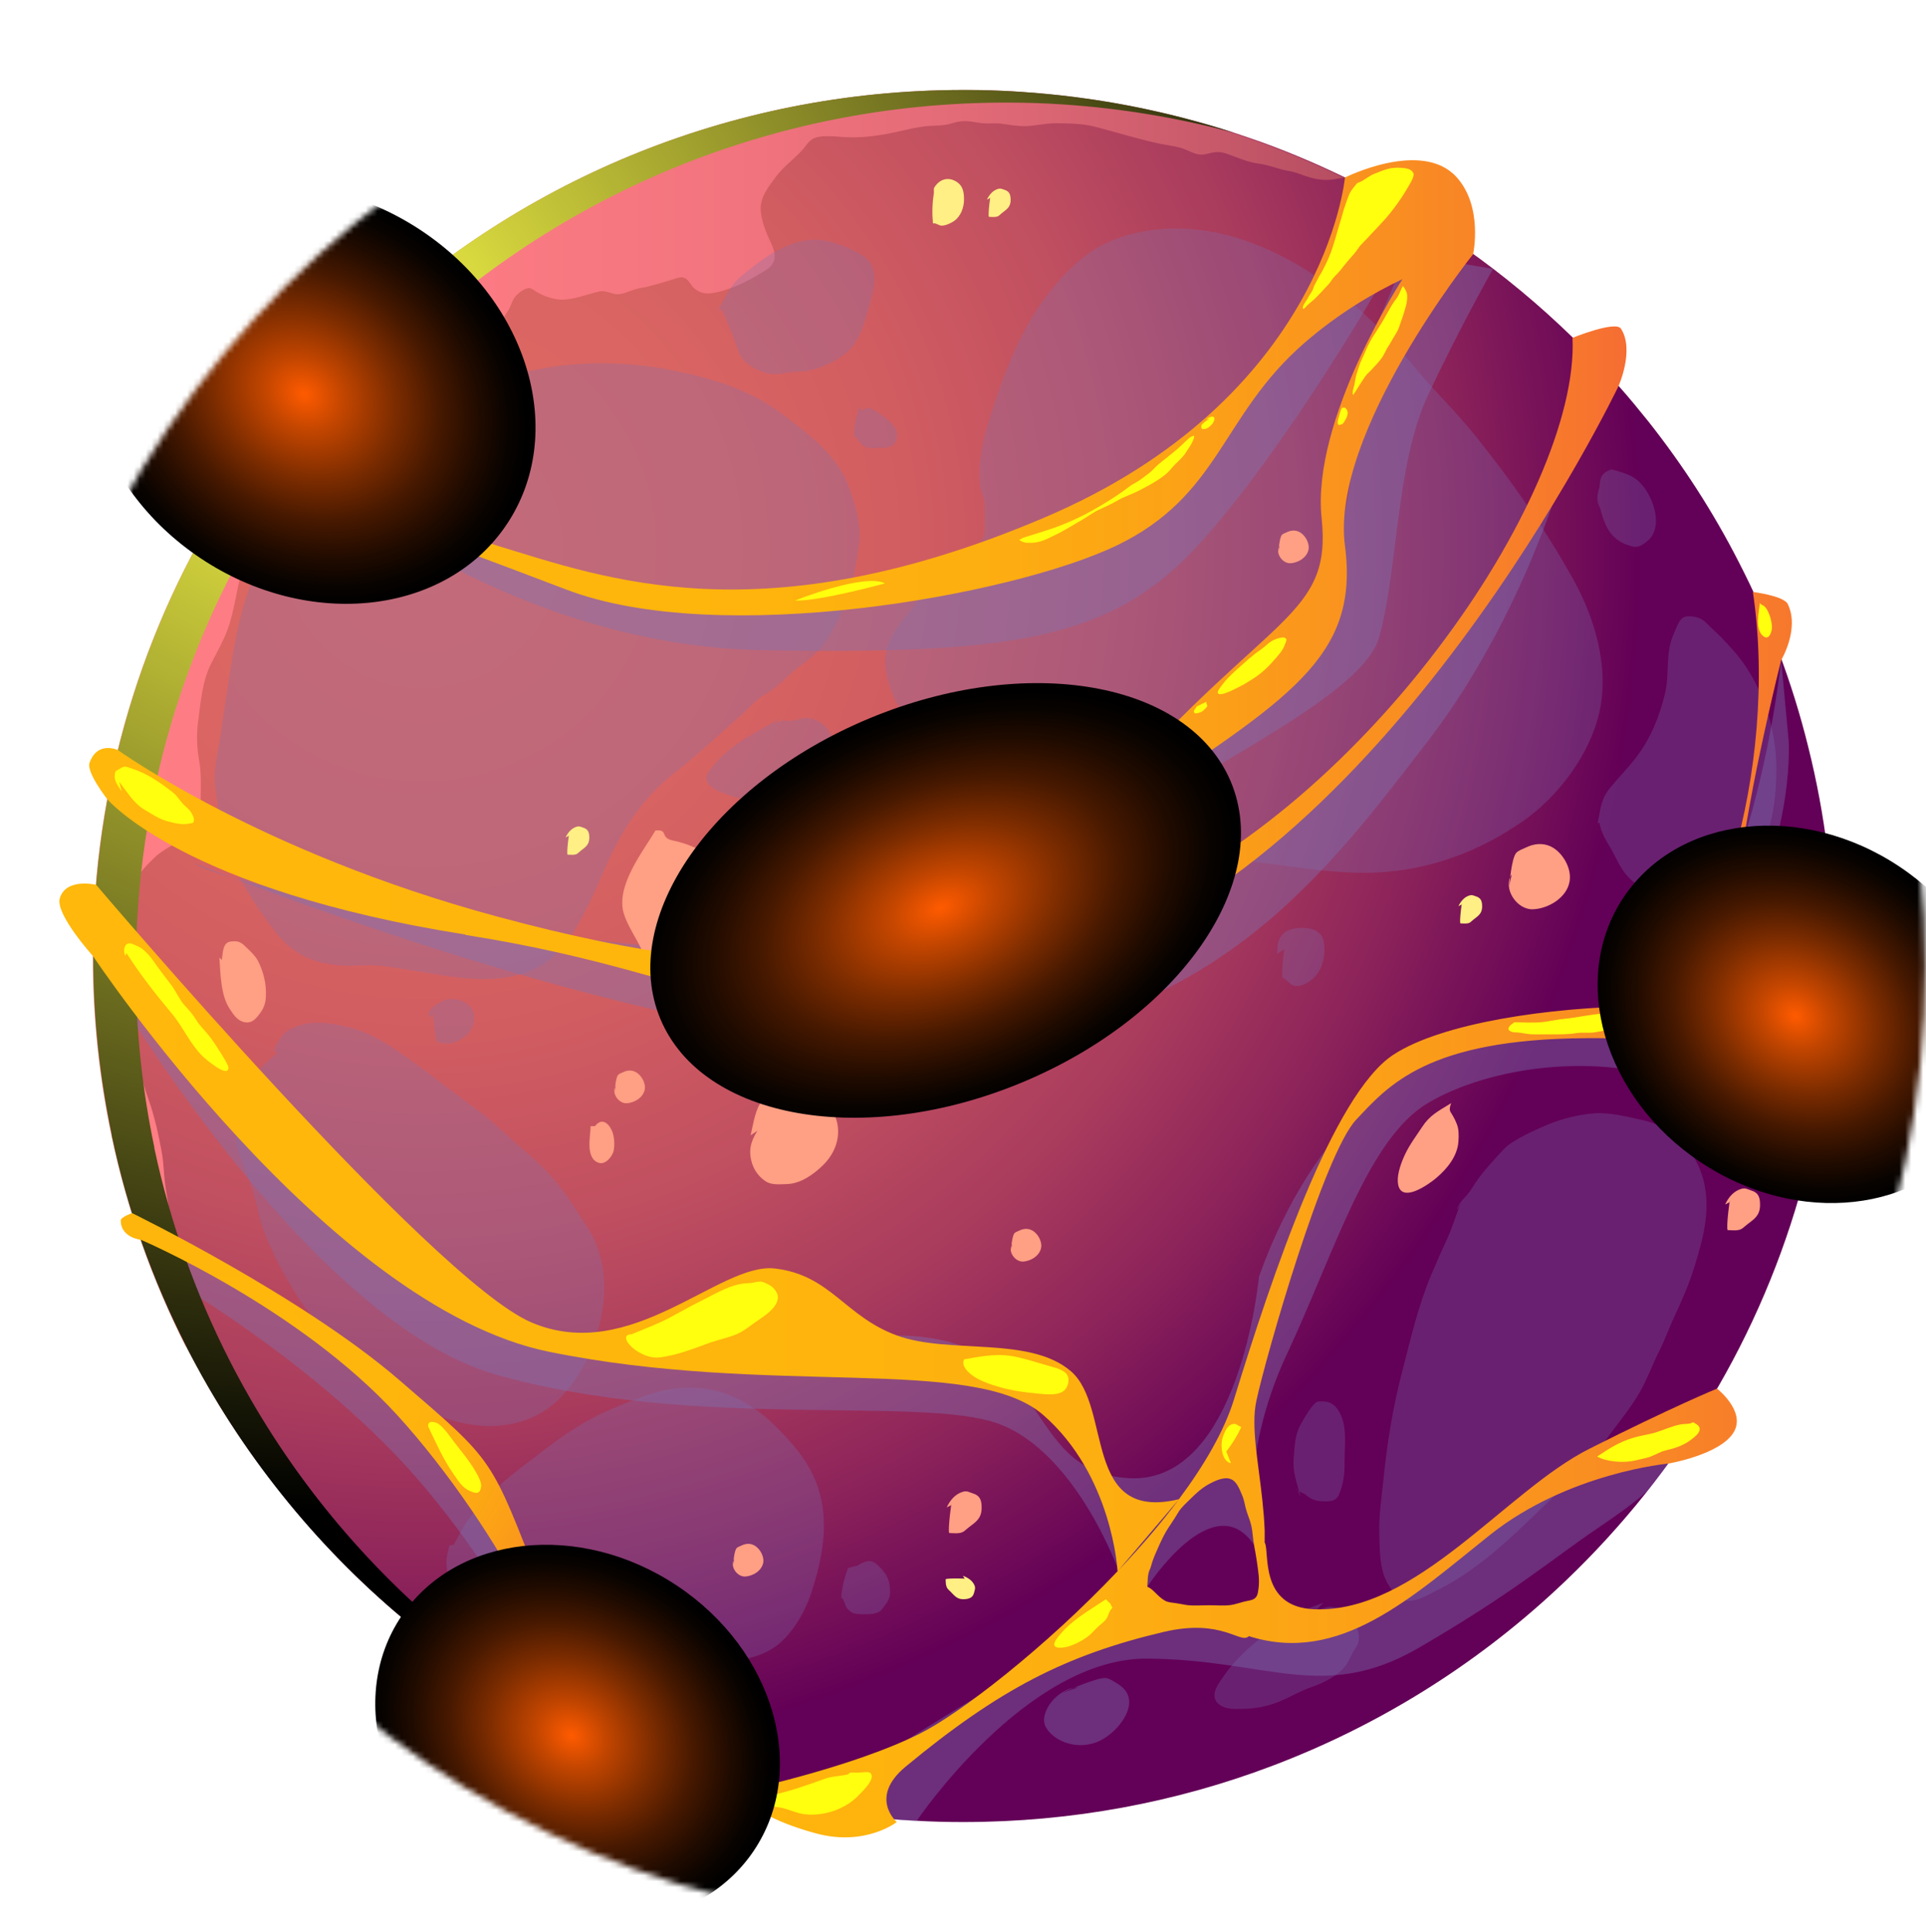 <svg width="324" height="325" viewBox="0 0 324 325" fill="none" xmlns="http://www.w3.org/2000/svg">
<mask id="mask0_124_1049" style="mask-type:alpha" maskUnits="userSpaceOnUse" x="0" y="0" width="324" height="325">
<circle cx="162.222" cy="162.59" r="161.648" fill="#D9D9D9"/>
</mask>
<g mask="url(#mask0_124_1049)">
<path fill-rule="evenodd" clip-rule="evenodd" d="M308.41 160.853C308.41 174.847 306.432 188.41 302.693 201.204C295.278 226.946 280.91 249.735 261.722 267.511C248.004 280.244 231.813 290.362 213.985 297.098C197.825 303.218 180.336 306.539 162.014 306.539C159.418 306.539 156.792 306.478 154.227 306.324C150.396 306.139 146.595 305.77 142.857 305.309C114.585 301.619 88.908 289.932 68.083 272.524C60.266 266.035 53.159 258.715 46.887 250.719C42.128 244.722 37.834 238.356 34.064 231.62C33.168 230.021 32.303 228.391 31.438 226.761C31.438 226.7 31.438 226.669 31.376 226.607C30.48 224.854 29.645 223.101 28.842 221.318C26.308 215.751 24.084 210 22.292 204.095C20.932 199.851 19.789 195.483 18.862 191.055C18.862 191.024 18.862 190.962 18.862 190.932C18.213 187.825 17.657 184.688 17.224 181.521C16.236 174.755 15.741 167.866 15.741 160.853C15.741 156.825 15.896 152.796 16.267 148.859C16.452 146.337 16.73 143.846 17.07 141.355C18.955 127.023 22.971 113.368 28.78 100.666C31.623 94.423 34.898 88.426 38.575 82.674C44.693 73.079 51.923 64.283 60.08 56.379C86.436 30.852 122.433 15.137 162.106 15.137C163.651 15.137 165.196 15.137 166.71 15.198C168.348 15.26 169.985 15.321 171.623 15.444C180.027 15.998 188.246 17.228 196.187 19.135C200.822 20.242 205.364 21.534 209.813 23.072C212.841 24.086 215.808 25.224 218.743 26.454C220.937 27.377 223.069 28.331 225.201 29.346C225.571 29.53 225.942 29.684 226.313 29.868C240.526 36.788 253.411 45.892 264.596 56.81C266.203 58.347 267.747 59.947 269.292 61.577C270.312 62.684 271.332 63.822 272.32 64.96C274.02 66.866 275.657 68.865 277.264 70.865C283.104 78.246 288.233 86.18 292.528 94.607C297.564 104.387 301.519 114.813 304.207 125.731C307.019 136.988 308.502 148.736 308.502 160.853H308.41Z" fill="url(#paint0_radial_124_1049)"/>
<g style="mix-blend-mode:multiply" opacity="0.4">
<path fill-rule="evenodd" clip-rule="evenodd" d="M15.648 160.853C15.648 160.853 50.162 221.81 83.532 231.282C116.902 240.755 155 234.727 168.039 239.555C181.047 244.384 188.153 264.19 188.153 264.19L193.005 266.958C193.005 266.958 204.128 249.766 210.956 259.915C210.956 259.915 208.237 245.522 216.425 227.961C224.613 210.43 230.082 191.578 240.248 185.55C250.413 179.522 268.952 176.723 283.691 182.536C298.398 188.348 306.03 187.241 306.03 187.241L307.143 180.352L308.255 174.263C308.255 174.263 294.165 176.477 282.826 169.28C282.826 169.28 284.371 171.987 293.146 155.656C301.921 139.325 300.901 124.624 300.901 124.624L299.634 111.061C299.634 111.061 294.907 158.085 275.008 171.741C275.008 171.741 230.577 162.576 211.791 214.767C211.791 214.767 208.577 249.674 189.976 248.689C171.376 247.705 177.803 224.885 150.859 224.67C123.916 224.424 107.602 235.465 80.936 220.333C54.271 205.202 15.648 160.853 15.648 160.853V160.853Z" fill="#7D72B3"/>
</g>
<g style="mix-blend-mode:multiply" opacity="0.4">
<path fill-rule="evenodd" clip-rule="evenodd" d="M154.227 306.324C154.227 306.324 172.704 278.891 193.004 279.045C213.305 279.198 222.667 286.518 238.672 277.23C254.677 267.942 261.32 262.129 268.705 257.147C276.09 252.165 277.326 250.596 277.326 250.596L280.663 246.229C280.663 246.229 269.447 240.816 259.559 248.782C249.672 256.747 231.782 274.77 217.599 274.677C203.417 274.585 204.097 266.466 188.153 272.832C172.21 279.198 138.654 301.742 138.654 301.742C138.654 301.742 144.741 306.17 154.258 306.355L154.227 306.324Z" fill="#7D72B3"/>
</g>
<g style="mix-blend-mode:multiply" opacity="0.4">
<path fill-rule="evenodd" clip-rule="evenodd" d="M23.682 208.585L25.443 213.383C25.443 213.383 53.993 229.068 72.007 250.904C90.02 272.74 93.234 287.533 93.234 287.533C93.234 287.533 96.447 274.523 80.905 250.073C65.363 225.623 31.931 212.183 23.682 208.616V208.585Z" fill="#7D72B3"/>
</g>
<path fill-rule="evenodd" clip-rule="evenodd" d="M226.22 29.899C225.725 29.961 225.262 29.991 224.768 30.114C223.13 30.422 221.832 30.268 220.195 29.807C219.02 29.468 218.186 29.007 216.95 28.792C215.158 28.515 213.521 27.746 211.759 27.531C209.875 27.285 208.268 26.547 206.476 25.901C205.085 25.409 204.344 25.563 202.984 25.901C201.625 26.27 200.698 25.686 199.493 25.194C198.133 24.609 196.805 24.517 195.383 24.24C191.676 23.471 187.999 22.303 184.322 21.349C182.035 20.765 179.934 20.765 177.586 20.734C175.763 20.734 174.094 21.226 172.271 21.226C171.066 21.226 170.016 21.011 168.78 20.857C167.544 20.642 166.277 20.857 165.01 20.703C163.156 20.427 162.168 20.15 160.283 20.703C158.892 21.165 157.78 21.103 156.39 21.195C154.845 21.257 153.084 21.688 151.57 22.026C148.82 22.672 145.822 23.164 143.011 23.102C141.28 23.102 138.747 22.61 137.109 23.195C136.028 23.564 135.502 24.701 134.761 25.47C133.34 26.947 131.578 28.238 130.404 29.899C129.199 31.529 127.871 33.221 127.963 35.312C128.056 37.096 128.89 39.218 129.694 40.848C130.497 42.601 130.775 44.169 128.983 45.338C126.727 46.814 124.101 48.198 121.506 48.936C119.775 49.428 118.23 49.736 116.778 48.506C116.253 48.044 115.913 47.153 115.264 46.814C114.584 46.445 113.874 46.814 113.132 47.03C111.309 47.552 109.517 48.167 107.663 48.475C106.52 48.66 105.531 49.244 104.419 49.459C103.059 49.705 102.101 48.721 100.711 49.059C98.764 49.521 96.787 50.32 94.778 50.413C93.326 50.474 91.503 49.859 90.298 49.121C89.588 48.721 89.402 48.321 88.599 48.537C87.95 48.69 86.961 49.49 86.591 50.013C86.096 50.689 85.942 51.581 85.447 52.289C84.953 53.057 84.459 53.826 83.995 54.657C83.161 56.287 82.172 57.794 81.091 59.239C80.318 60.254 79.793 61.607 78.959 62.561C78.526 63.053 77.599 63.422 77.043 63.791C75.529 64.867 73.922 65.821 72.439 66.959C69.597 69.173 66.908 71.633 64.004 73.786C61.81 75.416 58.689 76.4 56.187 77.415C54.611 78.061 52.973 78.492 51.428 79.168C50.934 79.384 49.976 79.599 49.544 79.968C48.987 80.46 48.678 81.321 48.184 81.998C46.824 83.659 45.372 85.319 44.322 87.257C43.673 88.364 43.302 89.502 42.9 90.732C42.344 92.362 41.448 93.9 40.892 95.53C39.749 98.975 39.532 102.542 38.266 105.956C37.524 107.955 36.474 109.77 35.547 111.584C33.971 114.66 33.755 118.319 33.291 121.733C33.044 123.732 33.136 126.039 33.507 127.976C33.878 130.068 33.785 132.251 33.755 134.404C33.755 136.68 32.271 138.894 30.819 140.617C29.491 142.216 27.482 142.8 26.03 144.246C24.794 145.445 23.28 146.86 22.755 148.582C22.538 149.351 22.755 150.212 22.6 151.012C22.26 152.796 21.828 154.487 21.55 156.332C21.272 158.578 21.21 160.7 21.21 162.976C21.21 164.113 21.148 165.282 21.21 166.42C21.272 167.496 21.673 168.511 21.735 169.619C21.797 170.387 21.642 171.126 21.735 171.894C21.89 172.756 22.229 173.647 22.415 174.478C22.909 176.508 23.311 178.476 23.682 180.506C24.021 182.382 24.763 184.227 25.35 186.042C26.154 188.533 26.71 191.085 27.173 193.638C27.544 195.545 27.544 197.544 27.822 199.512C28.038 201.081 28.409 202.68 28.471 204.249C28.533 206.617 27.977 208.985 27.946 211.414C27.946 215.443 29.552 219.503 30.479 223.409C30.757 224.485 31.035 225.592 31.344 226.7C21.302 206.924 15.617 184.596 15.617 160.946C15.617 132.19 23.991 105.372 38.451 82.767C44.6 73.171 51.799 64.375 59.956 56.471C86.343 30.945 122.309 15.229 162.013 15.229C165.227 15.229 168.347 15.321 171.499 15.537C191.027 16.767 209.504 21.841 226.189 29.961L226.22 29.899Z" fill="url(#paint1_linear_124_1049)"/>
<g style="mix-blend-mode:multiply" opacity="0.4">
<path fill-rule="evenodd" clip-rule="evenodd" d="M51.459 79.199C51.459 79.199 84.397 108.509 127.871 109.37C171.345 110.2 187.504 107.309 201.965 91.286C216.425 75.263 231.998 48.106 231.998 48.106C231.998 48.106 213.428 56.994 200.574 74.401C187.721 91.809 127.037 121.456 51.428 79.199H51.459Z" fill="#7D72B3"/>
</g>
<g opacity="0.7">
<g style="mix-blend-mode:multiply" opacity="0.4">
<path fill-rule="evenodd" clip-rule="evenodd" d="M54.055 80.03C49.729 85.104 45.99 90.302 43.086 96.299C40.522 101.65 39.564 107.617 38.637 113.399C38.081 116.843 37.586 120.288 37.092 123.732C36.628 126.777 35.732 130.006 36.288 133.082C36.999 137.265 37.215 141.878 39.224 145.691C41.387 149.782 43.611 153.349 46.485 156.978C49.297 160.515 52.664 162.084 57.206 162.422C59.648 162.607 62.088 162.207 64.56 162.545C67.959 163.006 71.389 163.621 74.788 164.144C81.616 165.251 89.31 165.282 94.254 159.716C98.239 155.195 100.124 149.536 102.658 144.154C105.377 138.402 108.776 133.635 113.843 129.73C117.551 126.869 120.826 123.64 124.41 120.595C126.017 119.211 127.006 117.735 128.86 116.72C130.652 115.705 131.64 114.598 133.216 113.153C134.638 111.861 136.368 110.969 137.635 109.493C139.643 107.125 141.281 103.957 142.362 101.066C143.505 98.052 144.062 94.853 144.494 91.655C144.927 88.549 144 85.412 143.011 82.459C141.157 76.831 136.337 73.264 131.764 69.788C126.141 65.452 119.497 63.545 112.545 62.192C106.242 60.962 98.641 60.716 92.307 61.823C85.602 62.992 78.712 63.976 72.47 66.867C67.897 68.989 65.147 71.91 61.471 75.017C59.586 76.616 57.33 77.692 55.631 79.476C53.282 81.936 51.089 84.643 54.086 80.091L54.055 80.03Z" fill="#7D72B3"/>
</g>
<g style="mix-blend-mode:multiply" opacity="0.4">
<path fill-rule="evenodd" clip-rule="evenodd" d="M120.424 52.842C121.32 51.274 122.371 48.998 123.638 47.491C124.317 46.691 125.183 46.076 126.017 45.4C128.458 43.37 131.146 41.617 134.236 40.725C135.935 40.233 137.82 40.202 139.55 40.633C141.281 41.063 144.463 42.263 145.792 43.524C148.295 45.892 146.626 49.921 145.884 52.658C145.143 55.426 144.247 58.071 141.775 59.824C140.137 60.962 138.222 61.884 136.275 62.315C135.194 62.561 134.112 62.499 133 62.622C132.104 62.715 131.27 62.961 130.374 62.961C128.365 62.961 125.275 61.515 124.41 59.547C123.978 58.501 123.7 57.456 123.236 56.41C122.896 55.61 122.618 54.811 122.278 54.011C121.66 52.535 121.104 51.059 120.424 52.842V52.842Z" fill="#7D72B3"/>
</g>
<g style="mix-blend-mode:multiply" opacity="0.4">
<path fill-rule="evenodd" clip-rule="evenodd" d="M144.618 68.374C144.031 69.973 143.691 71.634 143.629 73.325C144.37 73.756 144.649 74.678 145.39 75.109C146.101 75.539 146.966 75.355 147.769 75.355C149.222 75.355 150.643 75.355 150.89 73.571C151.106 72.003 149.716 70.865 148.542 70.004C147.677 69.388 146.008 67.943 145.019 69.142L144.618 68.374Z" fill="#7D72B3"/>
</g>
<g style="mix-blend-mode:multiply" opacity="0.4">
<path fill-rule="evenodd" clip-rule="evenodd" d="M164.918 92.085C163.033 93.439 160.963 94.638 159.14 96.084C156.822 97.898 155.03 100.236 153.238 102.542C151.014 105.402 148.387 108.416 148.943 112.261C149.5 116.074 150.797 119.211 153.702 121.764C157.101 124.716 162.322 124.686 166.277 126.623C169.645 128.253 171.808 131.636 173.508 134.866C176.072 139.756 181.448 140.617 186.361 141.539C189.544 142.124 192.726 142.585 195.94 142.985C200.265 143.508 204.56 144.338 208.917 144.769C216.889 145.538 224.922 147.352 232.956 146.706C241.453 146.03 249.177 143.016 256.191 138.156C262.155 134.035 267.5 126.839 269.076 119.734C270.744 112.261 268.273 103.926 264.627 97.406C259.899 88.918 254.337 80.983 248.25 73.387C244.883 69.204 240.989 65.452 237.56 61.3C234.593 57.702 231.473 54.472 227.919 51.458C219.979 44.661 210.091 39.033 199.431 38.48C195.353 38.264 191.243 38.849 187.443 40.325C184.106 41.617 181.665 43.524 179.193 46.076C172.89 52.535 169.583 60.777 166.834 69.265C165.567 73.141 164.423 77.538 164.856 81.66C165.011 82.921 165.659 83.905 165.659 85.104C165.659 86.211 165.659 87.349 165.659 88.457C165.659 89.102 165.721 89.625 165.474 90.179C165.103 91.071 164.176 92.024 164.856 92.116L164.918 92.085Z" fill="#7D72B3"/>
</g>
<g style="mix-blend-mode:multiply" opacity="0.4">
<path fill-rule="evenodd" clip-rule="evenodd" d="M131.331 120.811C127.191 123.209 122.958 125.085 119.93 128.93C119.405 129.606 118.601 130.375 118.879 131.298C119.188 132.313 120.332 132.897 121.228 133.266C124.287 134.527 128.025 135.204 131.331 134.558C134.298 133.974 138.16 131.975 139.767 129.33C141.775 125.947 139.519 120.534 135.225 120.811C134.576 120.841 134.081 121.149 133.463 121.241C132.969 121.303 132.413 121.21 131.888 121.241C131.301 121.241 131.177 121.395 130.683 121.579C130.157 121.795 129.508 122.379 131.301 120.841L131.331 120.811Z" fill="#7D72B3"/>
</g>
<g style="mix-blend-mode:multiply" opacity="0.4">
<path fill-rule="evenodd" clip-rule="evenodd" d="M46.639 177.153C44.971 178.66 43.302 179.829 42.314 181.828C41.418 183.704 40.769 185.519 40.336 187.549C39.965 189.302 39.471 191.208 39.904 192.992C40.305 194.591 41.078 196.221 41.634 197.79C42.344 199.851 43.024 201.788 43.457 203.91C44.013 206.555 45.002 208.8 46.176 211.23C47.35 213.629 48.648 215.905 50.069 218.15C51.552 220.456 53.252 222.271 55.167 224.27C61.841 231.19 69.998 238.509 79.948 239.77C84.984 240.386 90.206 239.125 93.883 235.526C97.9 231.62 100.464 225.961 101.329 220.456C102.071 215.782 101.576 210.922 99.043 206.832C97.004 203.572 94.81 200.097 92.153 197.267C90.391 195.36 88.352 193.73 86.405 192.008C84.49 190.286 82.636 188.471 80.566 186.934C76.889 184.258 73.335 181.459 69.659 178.783C66.322 176.385 62.706 173.77 58.628 172.817C55.816 172.14 52.726 171.587 49.946 172.663C48.74 173.125 47.844 173.524 47.226 174.601C46.917 175.124 46.207 176.046 46.176 176.661C46.083 176.661 45.96 176.723 46.639 177.123V177.153Z" fill="#7D72B3"/>
</g>
<g style="mix-blend-mode:multiply" opacity="0.4">
<path fill-rule="evenodd" clip-rule="evenodd" d="M72.81 170.541C72.934 171.71 73.088 172.879 73.212 174.047C73.304 174.416 73.366 174.816 73.459 175.185C73.706 175.431 74.571 175.524 74.88 175.554C76.085 175.677 77.352 175.062 78.31 174.324C79.731 173.217 80.38 170.634 79.052 169.311C78.001 168.265 76.611 167.896 75.127 168.173C74.355 168.327 71.111 170.049 72.408 171.249L72.81 170.48V170.541Z" fill="#7D72B3"/>
</g>
<g style="mix-blend-mode:multiply" opacity="0.4">
<path fill-rule="evenodd" clip-rule="evenodd" d="M268.736 138.71C269.261 136.096 269.292 134.435 270.899 132.497C272.289 130.806 273.834 129.237 275.194 127.484C277.666 124.286 279.18 120.534 280.107 116.628C280.91 113.183 280.076 109.831 281.621 106.51C281.991 105.71 282.424 104.234 283.258 103.834C284.031 103.496 285.576 103.772 286.286 104.203C286.997 104.634 287.708 105.525 288.326 106.048C289.407 107.002 290.334 108.047 291.292 109.093C296.174 114.383 298.862 122.256 298.831 129.391C298.831 133.574 298.368 137.449 296.946 141.355C296.39 142.954 295.803 144.369 294.938 145.845C293.887 147.629 292.559 148.705 290.828 149.812C285.761 153.042 278.438 151.842 274.205 147.844C272.629 146.368 271.919 144.338 270.899 142.616C270.096 141.263 269.354 140.032 269.045 138.402C268.952 138.402 268.829 138.372 268.736 138.71V138.71Z" fill="#7D72B3"/>
</g>
<g style="mix-blend-mode:multiply" opacity="0.4">
<path fill-rule="evenodd" clip-rule="evenodd" d="M268.736 83.905C269.57 86.734 270.003 89.84 272.907 91.317C273.402 91.563 274.483 91.993 275.07 91.993C275.812 92.024 276.337 91.624 276.924 91.194C279.983 88.948 278.222 83.782 276.152 81.475C274.916 80.091 273.525 79.66 271.826 79.168C271.053 78.953 271.239 78.892 270.59 79.168C270.096 79.384 269.756 79.63 269.509 80.029C269.23 80.46 269.138 81.106 269.107 81.598C269.107 82.152 268.891 82.428 268.829 82.859C268.613 83.843 268.705 84.643 269.138 85.504L268.736 83.935V83.905Z" fill="#7D72B3"/>
</g>
<g style="mix-blend-mode:multiply" opacity="0.4">
<path fill-rule="evenodd" clip-rule="evenodd" d="M245.717 202.403C244.975 204.341 244.357 206.371 243.523 208.247C242.596 210.246 241.7 212.276 240.835 214.305C238.579 219.657 237.313 225.223 235.86 230.851C234.315 236.756 233.358 242.754 232.74 248.812C232.431 251.919 231.936 254.933 232.029 258.07C232.091 260.315 232.091 263.021 232.863 265.174C233.358 266.496 234.594 268.526 235.984 269.111C237.807 269.879 240.093 268.372 241.607 267.634C247.571 264.682 252.638 260.222 257.396 255.609C262.062 251.088 266.82 246.783 270.683 241.523C272.444 239.125 274.391 236.756 275.874 234.173C277.11 232.02 277.944 229.652 279.056 227.438C280.107 225.377 280.879 223.163 281.868 221.071C283.073 218.519 284.185 215.874 285.02 213.198C286.626 208.031 288.048 202.742 286.225 197.421C284.68 192.9 280.879 189.394 276.183 188.41C273.618 187.856 270.775 187.118 268.149 187.303C265.554 187.518 262.804 188.194 260.424 189.179C258.354 190.04 256.222 191.024 254.338 192.223C253.256 192.9 252.545 193.823 251.68 194.745C250.259 196.283 248.838 197.913 247.756 199.697C247.2 200.619 246.706 201.142 245.995 201.911C245.037 202.988 244.635 204.587 245.717 202.403Z" fill="#7D72B3"/>
</g>
<g style="mix-blend-mode:multiply" opacity="0.4">
<path fill-rule="evenodd" clip-rule="evenodd" d="M222.667 269.603C219.577 270.771 216.981 271.879 214.355 273.847C211.203 276.184 208.237 278.583 205.982 281.812C205.147 282.981 203.51 285.011 204.746 286.426C205.827 287.625 207.557 287.533 209.041 287.502C211.173 287.471 213.305 287.072 215.282 286.241C217.136 285.472 218.774 284.457 220.689 283.812C222.512 283.196 224.984 281.966 226.22 280.428C226.931 279.537 227.332 278.306 227.981 277.353C228.507 276.584 228.692 276 228.568 275.016C228.445 273.939 227.765 272.401 226.9 271.602C226.127 270.925 224.675 270.218 223.655 270.341C223.13 270.402 222.42 270.587 221.925 270.802C220.689 271.325 219.67 272.863 222.667 269.572V269.603Z" fill="#7D72B3"/>
</g>
<g style="mix-blend-mode:multiply" opacity="0.4">
<path fill-rule="evenodd" clip-rule="evenodd" d="M218.774 251.734C218.156 249.428 217.414 247.582 217.63 245.276C217.816 243.184 217.785 241.401 218.897 239.494C219.361 238.694 220.72 236.172 221.616 235.834C221.925 235.711 222.883 235.772 223.161 235.834C224.737 236.049 225.695 237.987 226.004 239.371C226.498 241.554 226.158 244.107 226.189 246.352C226.189 248.105 225.973 249.704 225.293 251.334C224.768 252.657 223.717 252.626 222.358 252.565C221.029 252.503 220.504 252.134 219.515 251.396C219.175 251.119 218.65 251.027 218.31 250.75C217.878 250.381 218.032 249.858 218.743 251.796L218.774 251.734Z" fill="#7D72B3"/>
</g>
<g style="mix-blend-mode:multiply" opacity="0.4">
<path fill-rule="evenodd" clip-rule="evenodd" d="M216.055 159.685C215.777 161.315 215.684 162.914 215.715 164.544C216.302 164.544 216.92 165.621 217.692 165.836C218.774 166.113 219.886 165.436 220.72 164.759C222.574 163.283 223.069 160.515 222.667 158.332C222.265 156.179 219.762 155.964 218.001 156.179C217.414 156.24 216.518 156.517 216.024 156.948C214.942 157.901 214.85 159.07 214.88 160.454L216.055 159.685V159.685Z" fill="#7D72B3"/>
</g>
<g style="mix-blend-mode:multiply" opacity="0.4">
<path fill-rule="evenodd" clip-rule="evenodd" d="M76.302 259.915C77.29 258.193 78.155 256.348 79.453 254.81C80.874 253.118 82.512 251.273 84.15 249.797C86.189 247.951 88.568 246.229 90.762 244.538C92.801 242.969 94.871 241.431 97.065 240.078C100.866 237.71 104.821 236.142 109.054 234.665C112.483 233.497 116.129 233.097 119.714 233.835C123.391 234.573 126.975 236.664 129.694 239.217C132.289 241.677 135.039 244.63 136.615 247.859C139.89 254.441 138.623 261.576 136.368 268.28C135.379 271.264 133.278 274.831 130.775 276.769C129.354 277.876 127.624 278.583 125.893 278.983C123.916 279.414 121.66 280.09 119.652 280.367C110.846 281.474 101.793 280.828 93.419 277.784C90.113 276.553 86.838 275.077 83.655 273.54C81.122 272.309 79.021 270.772 77.352 268.526C76.116 266.866 75.035 264.867 75.097 262.745C75.097 261.791 75.436 260.93 75.56 260.007C75.962 260.007 76.332 259.731 76.271 259.946L76.302 259.915Z" fill="#7D72B3"/>
</g>
<g style="mix-blend-mode:multiply" opacity="0.4">
<path fill-rule="evenodd" clip-rule="evenodd" d="M142.671 263.79C142.053 265.389 141.652 267.05 141.497 268.742C142.084 269.08 142.053 270.064 142.517 270.587C143.011 271.202 143.567 271.51 144.309 271.54C145.081 271.571 146.039 271.633 146.812 271.51C148.017 271.325 148.295 270.895 148.913 270.003C149.623 269.019 149.809 268.588 149.716 267.266C149.654 266.374 149.407 265.389 148.851 264.651C148.511 264.19 147.862 263.452 147.399 263.083C146.255 262.252 145.39 262.714 144.278 263.39L142.702 263.79H142.671Z" fill="#7D72B3"/>
</g>
<g style="mix-blend-mode:multiply" opacity="0.4">
<path fill-rule="evenodd" clip-rule="evenodd" d="M287.059 188.041C285.699 186.995 284.587 185.765 283.722 184.32C283.845 183.735 283.814 183.151 283.66 182.567C283.444 181.06 283.165 179.86 283.474 178.353C284.216 174.816 287.306 172.171 290.89 171.772C293.269 171.495 296.699 173.402 297.966 175.308C299.294 177.338 299.82 180.075 299.943 182.443C300.036 184.412 299.603 186.749 298.398 188.379C297.564 189.517 295.896 189.548 294.567 189.609C293.053 189.671 291.539 189.425 290.087 188.933C289.005 188.564 287.8 187.764 287.059 188.041V188.041Z" fill="#7D72B3"/>
</g>
</g>
<path style="mix-blend-mode:screen" fill-rule="evenodd" clip-rule="evenodd" d="M75.22 274.646C60.08 262.037 47.535 246.414 38.544 228.729C32.889 217.596 28.626 205.694 25.968 193.177C25.968 193.177 25.968 193.115 25.968 193.054C23.929 183.335 22.848 173.278 22.848 162.975C22.848 134.22 31.221 107.401 45.681 84.796C51.83 75.201 59.029 66.405 67.187 58.501C93.574 32.975 129.539 17.259 169.244 17.259C172.457 17.259 175.578 17.351 178.729 17.566C188.648 18.212 198.288 19.842 207.588 22.333C196.156 18.612 184.075 16.244 171.561 15.444C168.409 15.229 165.258 15.137 162.075 15.137C122.402 15.137 86.405 30.852 60.018 56.379C51.861 64.252 44.662 73.048 38.513 82.674C24.053 105.279 15.679 132.098 15.679 160.853C15.679 171.156 16.761 181.213 18.8 190.932C18.8 190.993 18.8 191.024 18.8 191.055C21.426 203.572 25.721 215.505 31.375 226.607C40.398 244.291 52.943 259.915 68.052 272.524C84.088 285.903 103.029 295.929 123.792 301.496C105.84 295.652 89.403 286.456 75.22 274.646V274.646Z" fill="url(#paint2_radial_124_1049)"/>
<g style="mix-blend-mode:multiply" opacity="0.4">
<path fill-rule="evenodd" clip-rule="evenodd" d="M32.642 145.168C32.642 145.168 114.615 178.445 159.078 175.8C203.541 173.125 222.481 147.783 240.248 124.624C258.014 101.466 264.657 73.602 264.657 73.602C264.657 73.602 230.978 138.31 189.142 155.441L165.103 160.269C165.103 160.269 177.617 150.95 186.392 141.509C195.136 132.067 228.846 118.319 231.998 107.248C235.149 96.207 234.779 78.061 240.248 66.436C245.717 54.811 251.155 45.246 251.155 45.246L236.694 42.755L229.897 58.655C229.897 58.655 227.981 85.043 222.79 99.374C217.599 113.675 166.864 152.888 155.432 159.439C144 165.989 42.931 152.15 32.611 145.168H32.642Z" fill="#7D72B3"/>
</g>
<g style="mix-blend-mode:soft-light">
<g style="mix-blend-mode:multiply" opacity="0.4">
<path fill-rule="evenodd" clip-rule="evenodd" d="M178.853 284.703C179.162 284.58 184.446 282.212 185.99 282.304C186.639 282.366 187.319 282.858 187.783 283.135C189.204 283.934 190.1 285.103 189.945 286.733C189.729 289.07 187.134 292.146 184.322 293.161C180.83 294.422 177.154 292.823 175.918 290.547C174.651 288.209 177.864 283.934 181.356 283.873L178.853 284.734V284.703Z" fill="#7D72B3"/>
</g>
<path fill-rule="evenodd" clip-rule="evenodd" d="M110.259 139.725C108.343 143.015 103.492 149.013 104.944 153.718C105.562 155.717 107.014 157.809 107.91 159.715C110.382 164.944 115.388 170.172 121.567 166.389C128.52 162.145 125.492 154.456 122.556 148.828C121.475 146.737 119.868 144.153 117.674 142.985C116.5 142.339 114.554 141.662 113.225 141.416C110.908 140.955 112.545 139.479 110.228 139.725H110.259Z" fill="#FF9F84"/>
<path fill-rule="evenodd" clip-rule="evenodd" d="M157.101 32.513C156.822 34.205 156.792 35.896 156.946 37.588C157.502 37.465 157.904 37.988 158.46 37.957C159.109 37.957 160.005 37.526 160.53 37.157C161.612 36.419 162.168 34.881 162.168 33.651C162.168 32.359 162.044 31.252 160.808 30.514C159.325 29.653 157.873 30.268 157.101 31.683V32.452V32.513Z" fill="#FFEF84"/>
<path fill-rule="evenodd" clip-rule="evenodd" d="M126.264 191.024C126.542 189.948 126.975 187.026 127.84 185.734C128.581 184.658 129.91 184.073 131.084 183.674C133.649 182.843 136.306 182.935 138.345 184.781C141.93 188.01 141.806 192.808 138.376 196.099C136.831 197.606 134.699 199.112 132.444 199.205C131.331 199.236 129.91 199.389 128.952 198.836C127.809 198.159 126.882 196.96 126.511 195.699C125.862 193.638 126.264 192.07 127.407 190.255L126.233 191.024H126.264Z" fill="#FF9F84"/>
<path fill-rule="evenodd" clip-rule="evenodd" d="M99.352 189.455C99.352 191.085 98.394 194.899 100.742 195.637C101.885 196.006 103.059 194.499 103.245 193.546C103.43 192.592 103.337 191.085 102.936 190.224C102.349 188.902 101.205 188.01 100.093 189.455H99.321H99.352Z" fill="#FF9F84"/>
<path fill-rule="evenodd" clip-rule="evenodd" d="M36.906 161.1C37.092 163.652 37.092 167.435 38.667 169.772C39.316 170.757 39.965 171.771 41.201 171.987C42.282 172.171 42.931 171.525 43.549 170.726C44.662 169.311 44.785 168.327 44.724 166.543C44.662 164.944 44.167 163.191 43.457 161.776C42.931 160.73 42.035 159.962 41.201 159.162C40.459 158.424 39.903 158.27 38.853 158.393C37.431 158.547 37.524 160.238 37.308 161.499L36.906 161.1V161.1Z" fill="#FF9F84"/>
<path fill-rule="evenodd" clip-rule="evenodd" d="M253.905 149.044C253.936 148.797 254.245 144.492 255.048 143.508C255.388 143.108 256.16 142.831 256.624 142.616C257.983 141.939 259.466 141.755 260.857 142.4C262.865 143.354 264.441 146.091 264.039 148.305C263.576 151.043 260.424 152.919 257.798 152.98C255.11 153.011 252.761 149.443 254.306 147.106L253.905 149.044V149.044Z" fill="#FF9F84"/>
<path fill-rule="evenodd" clip-rule="evenodd" d="M103.399 183.643C103.399 183.643 103.554 181.367 103.956 180.875C104.11 180.659 104.512 180.536 104.759 180.413C105.439 180.075 106.18 179.983 106.86 180.321C107.849 180.782 108.652 182.166 108.467 183.274C108.219 184.658 106.675 185.58 105.346 185.611C104.017 185.611 102.812 183.858 103.585 182.689L103.399 183.673V183.643Z" fill="#FF9F84"/>
<path fill-rule="evenodd" clip-rule="evenodd" d="M170.078 210.276C170.078 210.276 170.232 208.001 170.634 207.509C170.788 207.293 171.19 207.17 171.437 207.047C172.117 206.709 172.859 206.617 173.538 206.955C174.527 207.416 175.331 208.8 175.145 209.907C174.898 211.291 173.353 212.214 172.024 212.245C170.696 212.245 169.491 210.492 170.263 209.323L170.078 210.307V210.276Z" fill="#FF9F84"/>
<path fill-rule="evenodd" clip-rule="evenodd" d="M215.066 92.793C215.066 92.793 215.22 90.517 215.622 90.025C215.776 89.81 216.178 89.687 216.425 89.564C217.105 89.225 217.846 89.133 218.526 89.471C219.515 89.933 220.318 91.317 220.133 92.424C219.886 93.808 218.341 94.73 217.012 94.761C215.684 94.761 214.479 93.008 215.251 91.839L215.066 92.824V92.793Z" fill="#FF9F84"/>
<path fill-rule="evenodd" clip-rule="evenodd" d="M123.329 263.267C123.329 263.267 123.483 260.991 123.885 260.499C124.039 260.284 124.441 260.161 124.688 260.038C125.368 259.7 126.11 259.607 126.789 259.946C127.778 260.407 128.581 261.791 128.396 262.898C128.149 264.282 126.604 265.205 125.275 265.235C123.947 265.235 122.742 263.482 123.514 262.314L123.329 263.298V263.267Z" fill="#FF9F84"/>
<path fill-rule="evenodd" clip-rule="evenodd" d="M244.141 185.58C241.916 186.964 240.557 187.579 239.228 189.609C238.239 191.116 237.158 192.531 236.386 194.161C235.768 195.453 235.026 197.421 235.15 198.897C235.459 202.711 240.217 199.359 241.607 198.19C243.461 196.621 245.192 194.499 245.346 192.008C245.408 191.024 245.439 189.948 245.037 189.025C244.883 188.625 244.666 188.164 244.45 187.795C243.987 186.934 243.616 186.934 244.141 185.55V185.58Z" fill="#FF9F84"/>
<path fill-rule="evenodd" clip-rule="evenodd" d="M290.983 202.28C291.137 200.589 290.303 206.678 290.643 206.955C291.199 206.955 291.817 207.047 292.342 206.955C293.115 206.832 293.3 206.463 293.918 206.002C295.123 205.079 296.019 204.525 296.081 202.865C296.112 201.481 295.865 200.65 294.505 200.25C293.918 200.066 293.64 199.82 292.96 200.004C291.632 200.373 290.735 201.481 290.21 202.649L290.983 202.249V202.28Z" fill="#FF9F84"/>
<path fill-rule="evenodd" clip-rule="evenodd" d="M166.586 33.313C166.71 32.175 166.123 36.296 166.37 36.481C166.741 36.481 167.173 36.542 167.513 36.481C168.038 36.419 168.162 36.142 168.564 35.835C169.398 35.189 169.985 34.82 170.016 33.713C170.016 32.79 169.861 32.206 168.965 31.929C168.564 31.806 168.378 31.652 167.915 31.775C167.019 32.021 166.401 32.79 166.03 33.59L166.555 33.313H166.586Z" fill="#FFEF84"/>
<path fill-rule="evenodd" clip-rule="evenodd" d="M245.902 152.181C246.026 151.043 245.439 155.164 245.686 155.348C246.057 155.348 246.489 155.41 246.829 155.348C247.354 155.287 247.478 155.01 247.88 154.703C248.714 154.057 249.301 153.688 249.332 152.58C249.332 151.658 249.177 151.073 248.281 150.797C247.88 150.674 247.694 150.52 247.231 150.643C246.335 150.889 245.717 151.658 245.346 152.457L245.871 152.181H245.902Z" fill="#FFEF84"/>
<path fill-rule="evenodd" clip-rule="evenodd" d="M162.261 265.605C163.404 265.605 159.233 265.451 159.078 265.697C159.109 266.066 159.078 266.497 159.202 266.835C159.325 267.327 159.603 267.45 159.943 267.819C160.654 268.557 161.087 269.111 162.23 269.049C163.157 268.988 163.713 268.742 163.898 267.819C163.991 267.419 164.115 267.204 163.96 266.773C163.62 265.912 162.786 265.389 161.983 265.113L162.292 265.605H162.261Z" fill="#FFEF84"/>
<path fill-rule="evenodd" clip-rule="evenodd" d="M95.706 140.617C95.829 139.479 95.242 143.6 95.489 143.784C95.86 143.784 96.293 143.846 96.632 143.784C97.158 143.723 97.281 143.446 97.683 143.139C98.517 142.493 99.104 142.124 99.135 141.016C99.135 140.094 98.981 139.509 98.085 139.233C97.683 139.11 97.498 138.956 97.034 139.079C96.138 139.325 95.52 140.094 95.149 140.893L95.675 140.617H95.706Z" fill="#FFEF84"/>
<path fill-rule="evenodd" clip-rule="evenodd" d="M160.036 253.241C160.221 251.55 159.356 257.639 159.696 257.916C160.252 257.916 160.87 258.008 161.395 257.916C162.168 257.793 162.353 257.424 162.971 256.962C164.176 256.04 165.072 255.486 165.134 253.825C165.165 252.441 164.918 251.611 163.558 251.211C162.971 251.027 162.693 250.781 162.013 250.965C160.685 251.334 159.789 252.441 159.263 253.61L160.036 253.21V253.241Z" fill="#FF9F84"/>
</g>
<path fill-rule="evenodd" clip-rule="evenodd" d="M78.279 157.286C125.708 164.759 122.772 177.215 177.802 162.299C232.832 147.383 272.258 64.99 272.258 64.99C272.258 64.99 275.008 58.901 272.691 55.303C271.764 53.888 264.534 56.84 264.534 56.84C265.77 83.29 228.599 137.91 186.608 153.626C182.128 155.317 177.586 155.902 173.384 156.824C171.406 155.84 166.555 151.381 189.544 135.85C216.61 117.581 228.753 110.784 226.251 91.809C223.748 72.833 247.818 42.755 247.818 42.755C247.818 42.755 249.548 34.758 245.006 29.776C239.166 23.379 226.251 29.868 226.251 29.868C226.251 29.868 222.914 67.082 175.485 87.165C128.056 107.278 101.731 97.283 83.562 91.778C65.425 86.273 60.018 56.379 60.018 56.379C60.018 56.379 44.662 53.211 39.069 62.961C34.959 70.126 40.923 79.045 40.923 79.045C40.923 79.045 69.504 89.348 95.273 99.19C121.042 109.031 170.201 100.205 187.782 91.809C205.333 83.382 205.333 69.973 219.391 57.732C225.2 52.688 231.04 49.275 235.922 46.968C235.922 46.968 220.565 70.557 222.327 87.165C224.088 103.772 213.552 103.188 187.782 132.313C169.707 152.765 153.918 159.223 146.101 161.284C126.264 163.068 108.25 160.853 83.562 154.179C43.766 143.446 19.85 126.193 19.85 126.193C19.85 126.193 16.39 124.563 15.061 128.345C14.505 129.945 18.058 134.466 18.058 134.466C18.058 134.466 30.881 149.751 78.279 157.224V157.286Z" fill="url(#paint3_linear_124_1049)"/>
<path fill-rule="evenodd" clip-rule="evenodd" d="M111.587 296.944C111.587 296.944 99.908 289.716 91.133 267.265C82.358 244.814 83.532 246.29 67.125 232.143C50.718 217.996 22.23 204.095 22.23 204.095C22.23 204.095 20.314 204.741 20.314 205.325C20.314 208.247 23.713 208.585 23.713 208.585C23.713 208.585 50.316 219.933 66.939 238.202C83.563 256.47 101.515 288.886 88.723 286.948C88.723 286.948 91.596 295.068 98.332 296.944C105.068 298.82 111.618 296.944 111.618 296.944H111.587Z" fill="url(#paint4_radial_124_1049)"/>
<path d="M228.136 188.379C233.574 182.597 240.155 174.816 266.789 174.662C293.424 174.478 307.112 180.352 307.112 180.352C307.112 180.352 312.581 178.814 313.168 171.71C313.755 164.698 308.379 161.13 308.379 161.13C308.1 163.344 305.412 177.922 282.795 169.28C282.795 169.065 290.797 161.837 292.528 147.137C294.289 132.221 299.634 111.061 299.634 111.061C299.634 111.061 302.786 105.833 300.747 101.619C300.067 100.235 294.876 99.59 294.876 99.59C299.356 129.33 288.047 165.159 275.75 169.28C260.826 169.465 242.627 172.048 234.377 177.461C224.243 184.135 214.077 214.305 207.558 235.526C205.92 240.785 202.583 246.506 198.319 252.226C182.005 256.132 187.165 236.664 180.12 230.667C173.106 224.701 159.634 227.899 150.859 224.67C142.084 221.44 139.736 214.521 130.374 213.413C121.011 212.306 106.242 229.652 89.403 222.486C72.563 215.32 16.174 148.859 16.174 148.859C16.174 148.859 11.075 147.629 10.056 151.135C9.283 153.81 15.648 160.853 15.648 160.853C15.648 160.853 54.858 219.749 92.307 227.407C129.787 235.065 163.744 227.899 175.454 238.017C187.103 248.105 187.999 264.221 187.999 264.344C175.825 277.199 161.519 288.271 154.752 291.654C143.042 297.528 123.792 301.526 123.792 301.526C126.419 304.54 131.702 306.97 137.388 308.477C145.606 310.66 150.859 306.539 150.859 306.539C150.859 306.539 146.101 302.418 152.311 297.251C168.131 284.15 179.347 278.429 195.754 274.554C205.704 272.217 208.67 276.707 210.091 275.262C225.386 280.121 237.498 268.711 250.661 258.223C263.792 247.767 280.663 246.229 280.663 246.229C280.663 246.229 289.407 244.753 291.663 240.939C293.733 237.433 288.851 233.619 288.851 233.619C288.851 233.619 281.404 236.664 267.377 243.738C253.318 250.811 238.27 271.386 221.122 270.741C211.667 270.402 213.644 260.868 212.748 259.515C212.748 258.838 212.748 258.162 212.748 257.485C212.47 250.535 211.018 244.261 211.018 239.248C211.018 237.956 211.111 236.756 211.358 235.649C212.934 228.237 222.698 194.161 228.136 188.379V188.379ZM198.288 252.288C195.291 256.317 191.83 260.315 188.153 264.19L198.288 252.288ZM211.42 262.591C211.636 264.19 211.945 265.758 211.698 267.358C211.605 268.188 211.451 268.865 210.647 269.141C210.184 269.295 209.659 269.357 209.195 269.48C208.454 269.664 207.743 269.941 207.001 270.033C205.858 270.187 204.591 270.064 203.448 270.064C202.212 270.064 200.883 270.187 199.648 270.033C199.06 269.941 198.473 269.818 197.886 269.726C197.299 269.633 196.496 269.603 195.971 269.295C194.704 268.588 193.962 267.265 193.004 266.958C193.097 265.851 193.004 264.866 193.499 263.882C193.622 263.513 193.746 263.144 193.839 262.775C194.055 262.129 194.302 261.545 194.58 260.93C195.26 259.361 195.94 257.854 196.928 256.47C197.392 255.763 197.855 255.056 198.288 254.317C198.813 253.518 199.524 252.903 200.204 252.226C201.192 251.242 202.15 250.35 203.386 249.673C204.344 249.151 205.889 248.413 206.97 248.812C208.083 249.181 208.546 250.627 208.979 251.611C209.288 252.318 209.38 253.087 209.597 253.856C209.844 254.81 210.277 255.671 210.493 256.655C210.74 257.731 210.74 258.838 210.956 259.915C211.142 260.807 211.265 261.699 211.42 262.591V262.591Z" fill="url(#paint5_linear_124_1049)"/>
<path fill-rule="evenodd" clip-rule="evenodd" d="M44.724 59.793C44.724 59.793 51.336 73.294 68.299 85.504C68.299 85.504 62.675 65.882 58.597 57.763C58.597 57.763 53.035 52.535 44.693 59.824L44.724 59.793Z" fill="#FFFF0E"/>
<path fill-rule="evenodd" clip-rule="evenodd" d="M133.741 101.035C133.741 101.035 145.297 96.391 148.882 98.144C148.882 98.144 137.82 101.189 133.741 101.035Z" fill="#FFFF0E"/>
<path fill-rule="evenodd" clip-rule="evenodd" d="M172.364 90.394C174.435 89.717 176.567 89.133 178.575 88.333C180.367 87.626 182.097 86.826 183.766 85.873C185.898 84.674 187.999 83.382 189.915 81.906C190.409 81.506 190.996 81.26 191.521 80.921C192.108 80.522 192.726 80.029 193.313 79.599C193.839 79.199 194.24 78.676 194.735 78.246C195.229 77.815 195.754 77.415 196.249 77.016C197.114 76.339 198.041 75.601 198.844 74.832C199.246 74.463 199.617 74.063 200.018 73.725C200.296 73.479 200.544 73.417 200.853 73.294C200.976 73.571 200.667 74.186 200.544 74.432C200.296 74.986 199.926 75.416 199.617 75.939C198.937 77.108 197.794 77.877 196.959 78.922C196.403 79.63 195.631 80.183 194.889 80.675C193.839 81.383 192.634 81.998 191.521 82.582C190.378 83.166 189.142 83.536 188.03 84.181C186.979 84.796 185.898 85.289 184.816 85.781C184.075 86.119 183.426 86.611 182.715 87.042C182.128 87.38 181.541 87.749 180.954 88.087C180.089 88.61 179.224 89.102 178.328 89.594C177.864 89.84 177.37 90.056 176.876 90.302C175.794 90.886 174.558 91.347 173.322 91.317C172.859 91.317 172.457 91.347 172.055 91.163C171.87 91.07 171.499 90.978 171.499 90.763C171.808 90.763 172.055 90.363 172.364 90.425V90.394Z" fill="#FFFF0E"/>
<path fill-rule="evenodd" clip-rule="evenodd" d="M203.541 70.434C202.985 70.711 202.521 71.08 202.12 71.51C202.12 71.818 201.934 72.187 202.49 72.187C203.077 72.187 203.51 71.787 203.881 71.387C204.066 71.172 204.468 70.526 204.221 70.219C203.943 69.85 203.139 70.372 202.923 70.588L203.51 70.434H203.541Z" fill="#FFFF0E"/>
<path fill-rule="evenodd" clip-rule="evenodd" d="M228.29 30.822C227.858 31.375 227.24 32.021 226.962 32.729C226.745 33.251 226.56 33.774 226.375 34.328C225.973 35.373 225.757 36.419 225.417 37.465C224.83 39.372 224.366 41.309 223.594 43.185C223.254 44.016 222.821 44.846 222.42 45.646C222.203 46.076 221.863 46.476 221.678 46.937C221.493 47.337 221.276 47.675 221.091 48.044C220.936 48.413 220.875 48.783 220.627 49.121C220.349 49.521 220.164 49.89 219.917 50.32C219.731 50.659 218.99 51.489 219.206 51.95C219.422 51.981 219.67 51.643 219.793 51.489C220.226 51.059 220.689 50.72 221.122 50.32C221.925 49.551 222.667 48.69 223.439 47.891C223.779 47.552 223.995 47.122 224.304 46.753C224.737 46.23 225.262 45.799 225.664 45.246C226.344 44.354 227.085 43.493 227.827 42.662C228.198 42.232 228.476 41.74 228.846 41.309C229.186 40.909 229.557 40.571 229.928 40.171C231.04 38.972 232.183 37.803 233.265 36.573C234.099 35.589 234.933 34.512 235.644 33.436C236.231 32.575 236.725 31.714 237.251 30.822C237.467 30.453 237.931 29.592 237.776 29.161C237.56 28.607 236.911 28.361 236.355 28.3C235.551 28.177 234.47 28.177 233.697 28.361C232.801 28.577 231.998 28.915 231.164 29.253C230.391 29.561 229.773 30.114 229.063 30.483C228.537 30.73 227.919 30.976 228.29 30.883V30.822Z" fill="#FFFF0E"/>
<path fill-rule="evenodd" clip-rule="evenodd" d="M235.891 48.291C235.644 48.782 235.366 49.613 234.995 50.105C234.655 50.566 234.346 50.997 234.068 51.458C233.574 52.319 233.11 53.15 232.616 54.011C231.72 55.549 230.607 56.994 229.897 58.655C229.619 59.301 229.341 59.947 229.032 60.592C228.692 61.269 228.537 61.976 228.29 62.684C228.043 63.36 227.981 64.068 227.827 64.775C227.703 65.359 227.425 65.882 227.61 66.467C228.166 65.759 228.568 64.929 229.093 64.191C229.464 63.668 229.742 63.114 230.237 62.684C230.731 62.253 231.102 61.761 231.565 61.3C231.998 60.808 232.43 60.316 232.739 59.762C233.048 59.239 233.234 58.716 233.574 58.224C233.914 57.763 234.13 57.24 234.439 56.779C234.779 56.225 235.149 55.672 235.366 55.026C235.798 53.826 236.231 52.565 236.54 51.366C236.694 50.782 236.787 50.013 236.694 49.428C236.602 48.967 235.86 47.645 235.953 48.352L235.891 48.291Z" fill="#FFFF0E"/>
<path fill-rule="evenodd" clip-rule="evenodd" d="M225.787 68.251C225.571 69.019 225.262 69.88 225.077 70.711C225.046 70.926 224.953 71.326 225.139 71.449C225.324 71.572 225.756 71.388 225.911 71.264C226.065 71.111 226.158 70.895 226.282 70.711C226.529 70.311 226.807 69.727 226.683 69.235C226.56 68.712 226.065 68.281 225.664 68.804L225.818 68.22L225.787 68.251Z" fill="#FFFF0E"/>
<path fill-rule="evenodd" clip-rule="evenodd" d="M210.431 110.508C208.793 112.076 206.878 113.46 205.518 115.336C205.395 115.521 204.715 116.29 204.869 116.597C205.055 116.966 205.827 116.72 206.074 116.628C207.032 116.32 207.99 115.797 208.886 115.336C209.566 114.998 210.215 114.537 210.864 114.137C212.378 113.183 213.644 111.892 214.788 110.538C215.282 109.954 215.838 109.308 216.085 108.601C216.147 108.386 216.456 107.832 216.394 107.586C216.147 106.786 214.232 107.647 213.861 107.893C213.397 108.17 213.027 108.57 212.594 108.908C212.254 109.185 211.914 109.431 211.543 109.677C211.234 109.893 210.956 110.139 210.678 110.354C210.369 110.569 210.153 111.092 210.4 110.508H210.431Z" fill="#FFFF0E"/>
<path fill-rule="evenodd" clip-rule="evenodd" d="M202.954 118.073C202.397 118.319 201.841 118.596 201.285 118.873C201.285 119.119 200.574 119.611 200.945 119.949C201.131 120.134 201.749 119.888 201.934 119.826C202.336 119.703 202.552 119.396 202.861 119.119C203.17 118.842 203.139 118.719 202.954 118.35V118.073V118.073Z" fill="#FFFF0E"/>
<path fill-rule="evenodd" clip-rule="evenodd" d="M165.103 154.118C163.775 155.133 162.322 156.056 160.808 156.855C159.047 157.778 157.162 158.485 155.432 159.47C152.744 160.976 149.87 162.145 147.059 163.375C146.595 163.56 142.455 165.19 144.031 166.02C144.772 166.389 145.483 166.328 146.255 166.359C146.904 166.359 147.522 166.543 148.171 166.574C148.82 166.574 149.5 166.574 150.149 166.574C153.547 166.574 157.101 165.805 160.221 164.421C160.901 164.113 161.766 163.898 162.384 163.468C162.755 163.191 163.126 162.822 163.466 162.483C164.145 161.838 164.64 161.13 165.072 160.3C165.69 159.1 166.092 157.993 166.03 156.671C166.03 156.179 165.845 155.594 165.505 155.225C165.227 154.918 164.887 154.826 165.042 154.149L165.103 154.118Z" fill="#FFFF0E"/>
<path fill-rule="evenodd" clip-rule="evenodd" d="M140.91 164.39C140.138 164.021 139.303 163.437 138.469 163.406C138.16 163.406 137.913 163.437 137.604 163.498C136.955 163.621 135.966 163.714 135.472 164.175C134.73 164.913 136.306 165.497 136.893 165.62C137.604 165.805 138.593 165.805 139.334 165.713C139.921 165.651 141.126 165.128 141.126 164.39C141.188 164.39 141.219 164.39 141.281 164.359H140.879L140.91 164.39Z" fill="#FFFF0E"/>
<path fill-rule="evenodd" clip-rule="evenodd" d="M185.805 155.072C188.957 154.118 191.954 152.857 194.889 151.381C196.032 150.797 197.145 150.151 198.257 149.474C198.968 149.044 199.678 148.49 200.389 148.09C200.698 147.936 202.521 146.891 202.768 147.383C203.108 148.029 201.1 149.351 200.822 149.597C200.08 150.274 199.246 150.766 198.412 151.35C197.732 151.842 196.959 152.088 196.218 152.488C195.26 153.042 194.302 153.503 193.282 153.934C192.541 154.241 191.768 154.641 190.965 154.826C190.347 154.979 189.76 155.225 189.142 155.348C188.679 155.441 188.215 155.348 187.783 155.441C187.226 155.564 186.176 155.84 185.774 155.01L185.805 155.072Z" fill="#FFFF0E"/>
<path fill-rule="evenodd" clip-rule="evenodd" d="M254.77 171.987C256.315 171.987 258.138 172.14 259.714 171.925C260.857 171.771 262 171.525 263.174 171.402C265.461 171.187 267.685 170.603 269.972 170.51C270.868 170.48 271.795 170.51 272.691 170.51C273.185 170.51 273.896 170.387 274.39 170.51C274.607 170.572 275.194 170.849 275.348 171.033C275.904 171.618 275.348 171.525 274.977 171.741C274.174 172.202 273.525 172.571 272.567 172.786C271.146 173.094 269.725 173.463 268.273 173.678C267.284 173.832 266.264 173.647 265.275 173.801C263.947 174.017 262.649 174.017 261.32 174.017C260.208 174.017 259.127 174.017 258.014 174.017C257.18 174.017 256.5 173.863 255.697 173.74C255.017 173.647 254.585 173.771 254.028 173.463C253.75 173.309 253.318 172.909 254.801 171.956L254.77 171.987Z" fill="#FFFF0E"/>
<path fill-rule="evenodd" clip-rule="evenodd" d="M291.663 173.432C293.609 173.617 294.845 173.832 296.606 173.524C297.75 173.309 298.924 173.125 300.098 172.94C301.766 172.663 303.528 171.894 304.949 170.972C305.752 170.449 307.328 169.372 308.379 169.649C309.182 169.865 310.078 170.849 310.14 171.71C310.232 172.786 308.997 173.678 308.224 174.293C306.926 175.339 304.949 175.708 303.311 175.8C301.303 175.923 299.387 175.646 297.441 175.216C296.853 175.093 296.266 174.908 295.648 174.785C295.123 174.662 294.042 174.785 291.663 173.463V173.432Z" fill="#FFFF0E"/>
<path fill-rule="evenodd" clip-rule="evenodd" d="M296.05 101.466C295.927 102.788 295.092 106.079 296.761 107.124C297.657 107.678 298.089 106.202 298.089 105.525C298.089 104.541 297.471 102.019 296.328 101.742L296.05 101.466V101.466Z" fill="#FFFF0E"/>
<path fill-rule="evenodd" clip-rule="evenodd" d="M20.098 131.575C21.488 133.359 22.508 135.204 24.454 136.311C25.567 136.957 26.679 137.726 27.915 138.095C29.089 138.433 30.603 138.833 31.808 138.556C32.457 138.402 32.642 138.618 32.612 137.787C32.612 137.418 32.303 136.926 32.117 136.619C31.715 136.004 31.098 135.635 30.634 135.081C30.078 134.435 29.738 133.82 29.058 133.297C26.803 131.544 24.733 130.099 22.014 129.237C21.025 128.93 20.963 128.807 20.098 129.361C19.418 129.791 19.387 129.607 19.294 130.406C19.171 131.452 19.943 132.313 20.469 133.143L20.067 131.575H20.098Z" fill="#FFFF0E"/>
<path fill-rule="evenodd" clip-rule="evenodd" d="M21.272 160.331C23.558 163.929 26.154 167.22 28.873 170.48C30.819 172.786 31.993 175.708 34.218 177.83C34.589 178.168 38.482 181.521 38.42 179.583C38.42 179.153 37.308 177.43 37.061 177.031C36.412 175.985 35.701 174.878 34.898 173.924C34.249 173.155 33.477 172.387 32.951 171.495C32.364 170.572 31.87 170.018 31.097 169.188C30.17 168.142 29.645 166.851 28.811 165.713C28.038 164.667 27.235 163.683 26.494 162.637C25.505 161.223 24.454 159.654 22.878 159.07C22.477 158.916 21.828 158.455 21.303 158.854C20.468 159.469 21.117 161.592 21.241 160.331H21.272Z" fill="#FFFF0E"/>
<path fill-rule="evenodd" clip-rule="evenodd" d="M162.168 228.699C165.443 228.114 168.069 227.592 171.314 228.36C172.89 228.729 174.465 229.222 176.041 229.683C177.03 229.99 178.544 230.267 179.286 231.005C180.058 231.774 179.78 233.189 179.1 233.866C178.142 234.819 176.041 234.604 174.867 234.481C172.426 234.265 170.109 233.958 167.76 233.25C166.432 232.851 164.578 232.205 163.466 231.313C162.94 230.913 161.612 229.806 162.199 228.668L162.168 228.699Z" fill="#FFFF0E"/>
<path fill-rule="evenodd" clip-rule="evenodd" d="M207.063 246.168C205.395 245.799 205.271 242.877 205.735 241.677C205.982 241.001 206.414 239.924 207.156 239.648C207.928 239.34 208.175 239.863 208.824 240.078C208.145 241.554 207.279 242.938 206.291 244.199L207.063 246.137V246.168Z" fill="#FFFF0E"/>
<path fill-rule="evenodd" clip-rule="evenodd" d="M268.736 244.999C270.899 243.584 272.382 242.6 274.761 241.893C275.966 241.524 277.202 241.37 278.407 241.031C279.828 240.601 281.25 239.924 282.702 239.647C283.227 239.555 283.753 239.586 284.247 239.494C284.834 239.401 284.556 239.094 285.205 239.494C286.441 240.17 285.885 241.062 285.081 241.739C283.567 243.031 282.269 243.523 280.323 243.984C279.241 244.23 278.345 244.845 277.295 245.183C276.646 245.368 275.997 245.491 275.348 245.645C272.938 246.26 270.034 245.829 268.705 245.06L268.736 244.999Z" fill="#FFFF0E"/>
<path fill-rule="evenodd" clip-rule="evenodd" d="M72.007 239.955C73.366 242.784 74.54 245.491 76.333 248.044C77.136 249.182 77.754 250.289 79.052 250.842C80.071 251.273 80.782 251.457 80.936 250.043C80.998 249.305 80.411 248.29 80.01 247.582C78.866 245.552 77.229 243.769 75.869 241.893C75.344 241.154 74.602 240.201 73.892 239.647C73.397 239.248 71.914 238.786 72.038 239.955H72.007Z" fill="#FFFF0E"/>
<path fill-rule="evenodd" clip-rule="evenodd" d="M129.385 302.111C132.691 301.434 135.534 300.419 138.685 299.281C139.983 298.82 141.281 298.82 142.578 298.543C142.702 298.543 142.857 298.266 143.011 298.236C143.32 298.143 143.876 298.236 144.216 298.236C144.556 298.236 146.039 298.02 146.348 298.236C147.553 299.127 144.958 301.496 144.401 302.08C142.27 304.325 138.716 305.555 135.534 305.248C133.927 305.094 132.475 304.233 130.93 304.048C129.941 303.925 127.747 303.587 127.84 302.172C127.964 302.172 128.056 302.141 129.354 302.111H129.385Z" fill="#FFFF0E"/>
<path fill-rule="evenodd" clip-rule="evenodd" d="M185.991 269.08C183.086 271.048 179.873 272.77 177.772 275.692C176.319 277.691 178.977 277.291 180.151 276.861C181.139 276.492 181.85 276.123 182.715 275.538C183.488 275.016 183.889 274.493 184.538 273.847C185.002 273.386 185.589 273.016 186.021 272.494C186.454 271.971 186.608 270.864 187.134 270.525C187.041 270.31 186.948 270.095 186.825 269.849L186.052 269.08H185.991Z" fill="#FFFF0E"/>
<path fill-rule="evenodd" clip-rule="evenodd" d="M106.366 224.424C108.498 223.532 110.599 222.763 112.576 221.717C114.43 220.733 116.191 219.718 118.076 218.796C120.486 217.596 123.082 215.935 125.893 215.874C126.944 215.874 127.655 215.351 128.612 215.782C129.385 216.12 129.972 216.427 130.466 217.135C131.888 219.165 129.076 221.102 127.531 222.117C126.357 222.917 125.275 223.87 123.947 224.455C122.402 225.1 120.733 225.408 119.158 225.992C116.562 226.946 113.812 228.022 111.031 228.36C109.61 228.545 108.281 228.022 107.138 227.284C106.551 226.915 105.964 226.392 105.593 225.838C105.222 225.316 105.006 224.424 106.366 224.485V224.424Z" fill="#FFFF0E"/>
<path style="mix-blend-mode:screen" d="M171.952 182.1C198.445 171.063 214.159 148.411 207.051 131.505C199.942 114.598 172.703 109.84 146.209 120.876C119.716 131.912 104.002 154.564 111.11 171.471C118.219 188.377 145.459 193.136 171.952 182.1Z" fill="url(#paint6_radial_124_1049)"/>
<path style="mix-blend-mode:screen" d="M85.219 88.258C95.454 73.023 89.032 50.876 70.874 38.791C52.717 26.705 29.701 29.259 19.466 44.494C9.231 59.729 15.653 81.876 33.81 93.962C51.968 106.047 74.984 103.493 85.219 88.258Z" fill="url(#paint7_radial_124_1049)"/>
<path style="mix-blend-mode:screen" d="M332.434 190.382C341.663 176.643 335.875 156.673 319.505 145.778C303.135 134.882 282.382 137.187 273.153 150.925C263.923 164.664 269.712 184.633 286.082 195.529C302.452 206.424 323.204 204.12 332.434 190.382Z" fill="url(#paint8_radial_124_1049)"/>
<path style="mix-blend-mode:screen" d="M126.805 311.368C136.035 297.63 130.246 277.66 113.876 266.764C97.506 255.869 76.754 258.173 67.524 271.912C58.295 285.65 64.084 305.62 80.454 316.515C96.823 327.411 117.576 325.106 126.805 311.368Z" fill="url(#paint9_radial_124_1049)"/>
</g>
<defs>
<radialGradient id="paint0_radial_124_1049" cx="0" cy="0" r="1" gradientUnits="userSpaceOnUse" gradientTransform="translate(71.389 92.701) scale(235.136 234.045)">
<stop stop-color="#DE6863"/>
<stop offset="0.2" stop-color="#DA6562"/>
<stop offset="0.35" stop-color="#D15D61"/>
<stop offset="0.49" stop-color="#C04F60"/>
<stop offset="0.62" stop-color="#A93B5D"/>
<stop offset="0.74" stop-color="#8B225A"/>
<stop offset="0.86" stop-color="#660357"/>
<stop offset="0.87" stop-color="#630057"/>
</radialGradient>
<linearGradient id="paint1_linear_124_1049" x1="15.648" y1="120.872" x2="226.22" y2="120.872" gradientUnits="userSpaceOnUse">
<stop offset="0.01" stop-color="#FF7D85"/>
<stop offset="0.3" stop-color="#FC7B83"/>
<stop offset="0.51" stop-color="#F2747E"/>
<stop offset="0.7" stop-color="#E26A77"/>
<stop offset="0.87" stop-color="#CC5C6C"/>
<stop offset="1" stop-color="#B54D61"/>
</linearGradient>
<radialGradient id="paint2_radial_124_1049" cx="0" cy="0" r="1" gradientUnits="userSpaceOnUse" gradientTransform="translate(55.075 61.7) scale(192.682 191.788)">
<stop stop-color="#FFFF4A"/>
<stop offset="1"/>
</radialGradient>
<linearGradient id="paint3_linear_124_1049" x1="14.968" y1="98.144" x2="273.587" y2="98.144" gradientUnits="userSpaceOnUse">
<stop stop-color="#FFB80B"/>
<stop offset="0.39" stop-color="#FEB50C"/>
<stop offset="0.58" stop-color="#FDAE10"/>
<stop offset="0.73" stop-color="#FCA017"/>
<stop offset="0.85" stop-color="#F98E21"/>
<stop offset="0.97" stop-color="#F7762E"/>
<stop offset="1" stop-color="#F66D33"/>
</linearGradient>
<radialGradient id="paint4_radial_124_1049" cx="0" cy="0" r="1" gradientUnits="userSpaceOnUse" gradientTransform="translate(37.679 229.037) scale(74.341 73.996)">
<stop stop-color="#FFB80B"/>
<stop offset="0.39" stop-color="#FEB50C"/>
<stop offset="0.58" stop-color="#FDAE10"/>
<stop offset="0.73" stop-color="#FCA017"/>
<stop offset="0.85" stop-color="#F98E21"/>
<stop offset="0.97" stop-color="#F7762E"/>
<stop offset="1" stop-color="#F66D33"/>
</radialGradient>
<linearGradient id="paint5_linear_124_1049" x1="9.994" y1="204.341" x2="313.23" y2="204.341" gradientUnits="userSpaceOnUse">
<stop stop-color="#FFB80B"/>
<stop offset="0.39" stop-color="#FEB50C"/>
<stop offset="0.58" stop-color="#FDAE10"/>
<stop offset="0.73" stop-color="#FCA017"/>
<stop offset="0.85" stop-color="#F98E21"/>
<stop offset="0.97" stop-color="#F7762E"/>
<stop offset="1" stop-color="#F66D33"/>
</linearGradient>
<radialGradient id="paint6_radial_124_1049" cx="0" cy="0" r="1" gradientUnits="userSpaceOnUse" gradientTransform="translate(158.238 152.756) rotate(-22.615) scale(52.029 33.227)">
<stop stop-color="#FF5B00"/>
<stop offset="0.17" stop-color="#C44600"/>
<stop offset="0.4" stop-color="#7F2D00"/>
<stop offset="0.6" stop-color="#481900"/>
<stop offset="0.78" stop-color="#210B00"/>
<stop offset="0.92" stop-color="#080300"/>
<stop offset="1"/>
</radialGradient>
<radialGradient id="paint7_radial_124_1049" cx="0" cy="0" r="1" gradientUnits="userSpaceOnUse" gradientTransform="translate(51.127 66.364) rotate(33.647) scale(39.537 33.252)">
<stop stop-color="#FF5B00"/>
<stop offset="0.17" stop-color="#C44600"/>
<stop offset="0.4" stop-color="#7F2D00"/>
<stop offset="0.6" stop-color="#481900"/>
<stop offset="0.78" stop-color="#210B00"/>
<stop offset="0.92" stop-color="#080300"/>
<stop offset="1"/>
</radialGradient>
<radialGradient id="paint8_radial_124_1049" cx="0" cy="0" r="1" gradientUnits="userSpaceOnUse" gradientTransform="translate(302.003 170.867) rotate(33.647) scale(35.697 30.022)">
<stop stop-color="#FF5B00"/>
<stop offset="0.17" stop-color="#C44600"/>
<stop offset="0.4" stop-color="#7F2D00"/>
<stop offset="0.6" stop-color="#481900"/>
<stop offset="0.78" stop-color="#210B00"/>
<stop offset="0.92" stop-color="#080300"/>
<stop offset="1"/>
</radialGradient>
<radialGradient id="paint9_radial_124_1049" cx="0" cy="0" r="1" gradientUnits="userSpaceOnUse" gradientTransform="translate(96.11 291.957) rotate(33.647) scale(35.697 30.022)">
<stop stop-color="#FF5B00"/>
<stop offset="0.17" stop-color="#C44600"/>
<stop offset="0.4" stop-color="#7F2D00"/>
<stop offset="0.6" stop-color="#481900"/>
<stop offset="0.78" stop-color="#210B00"/>
<stop offset="0.92" stop-color="#080300"/>
<stop offset="1"/>
</radialGradient>
</defs>
</svg>
